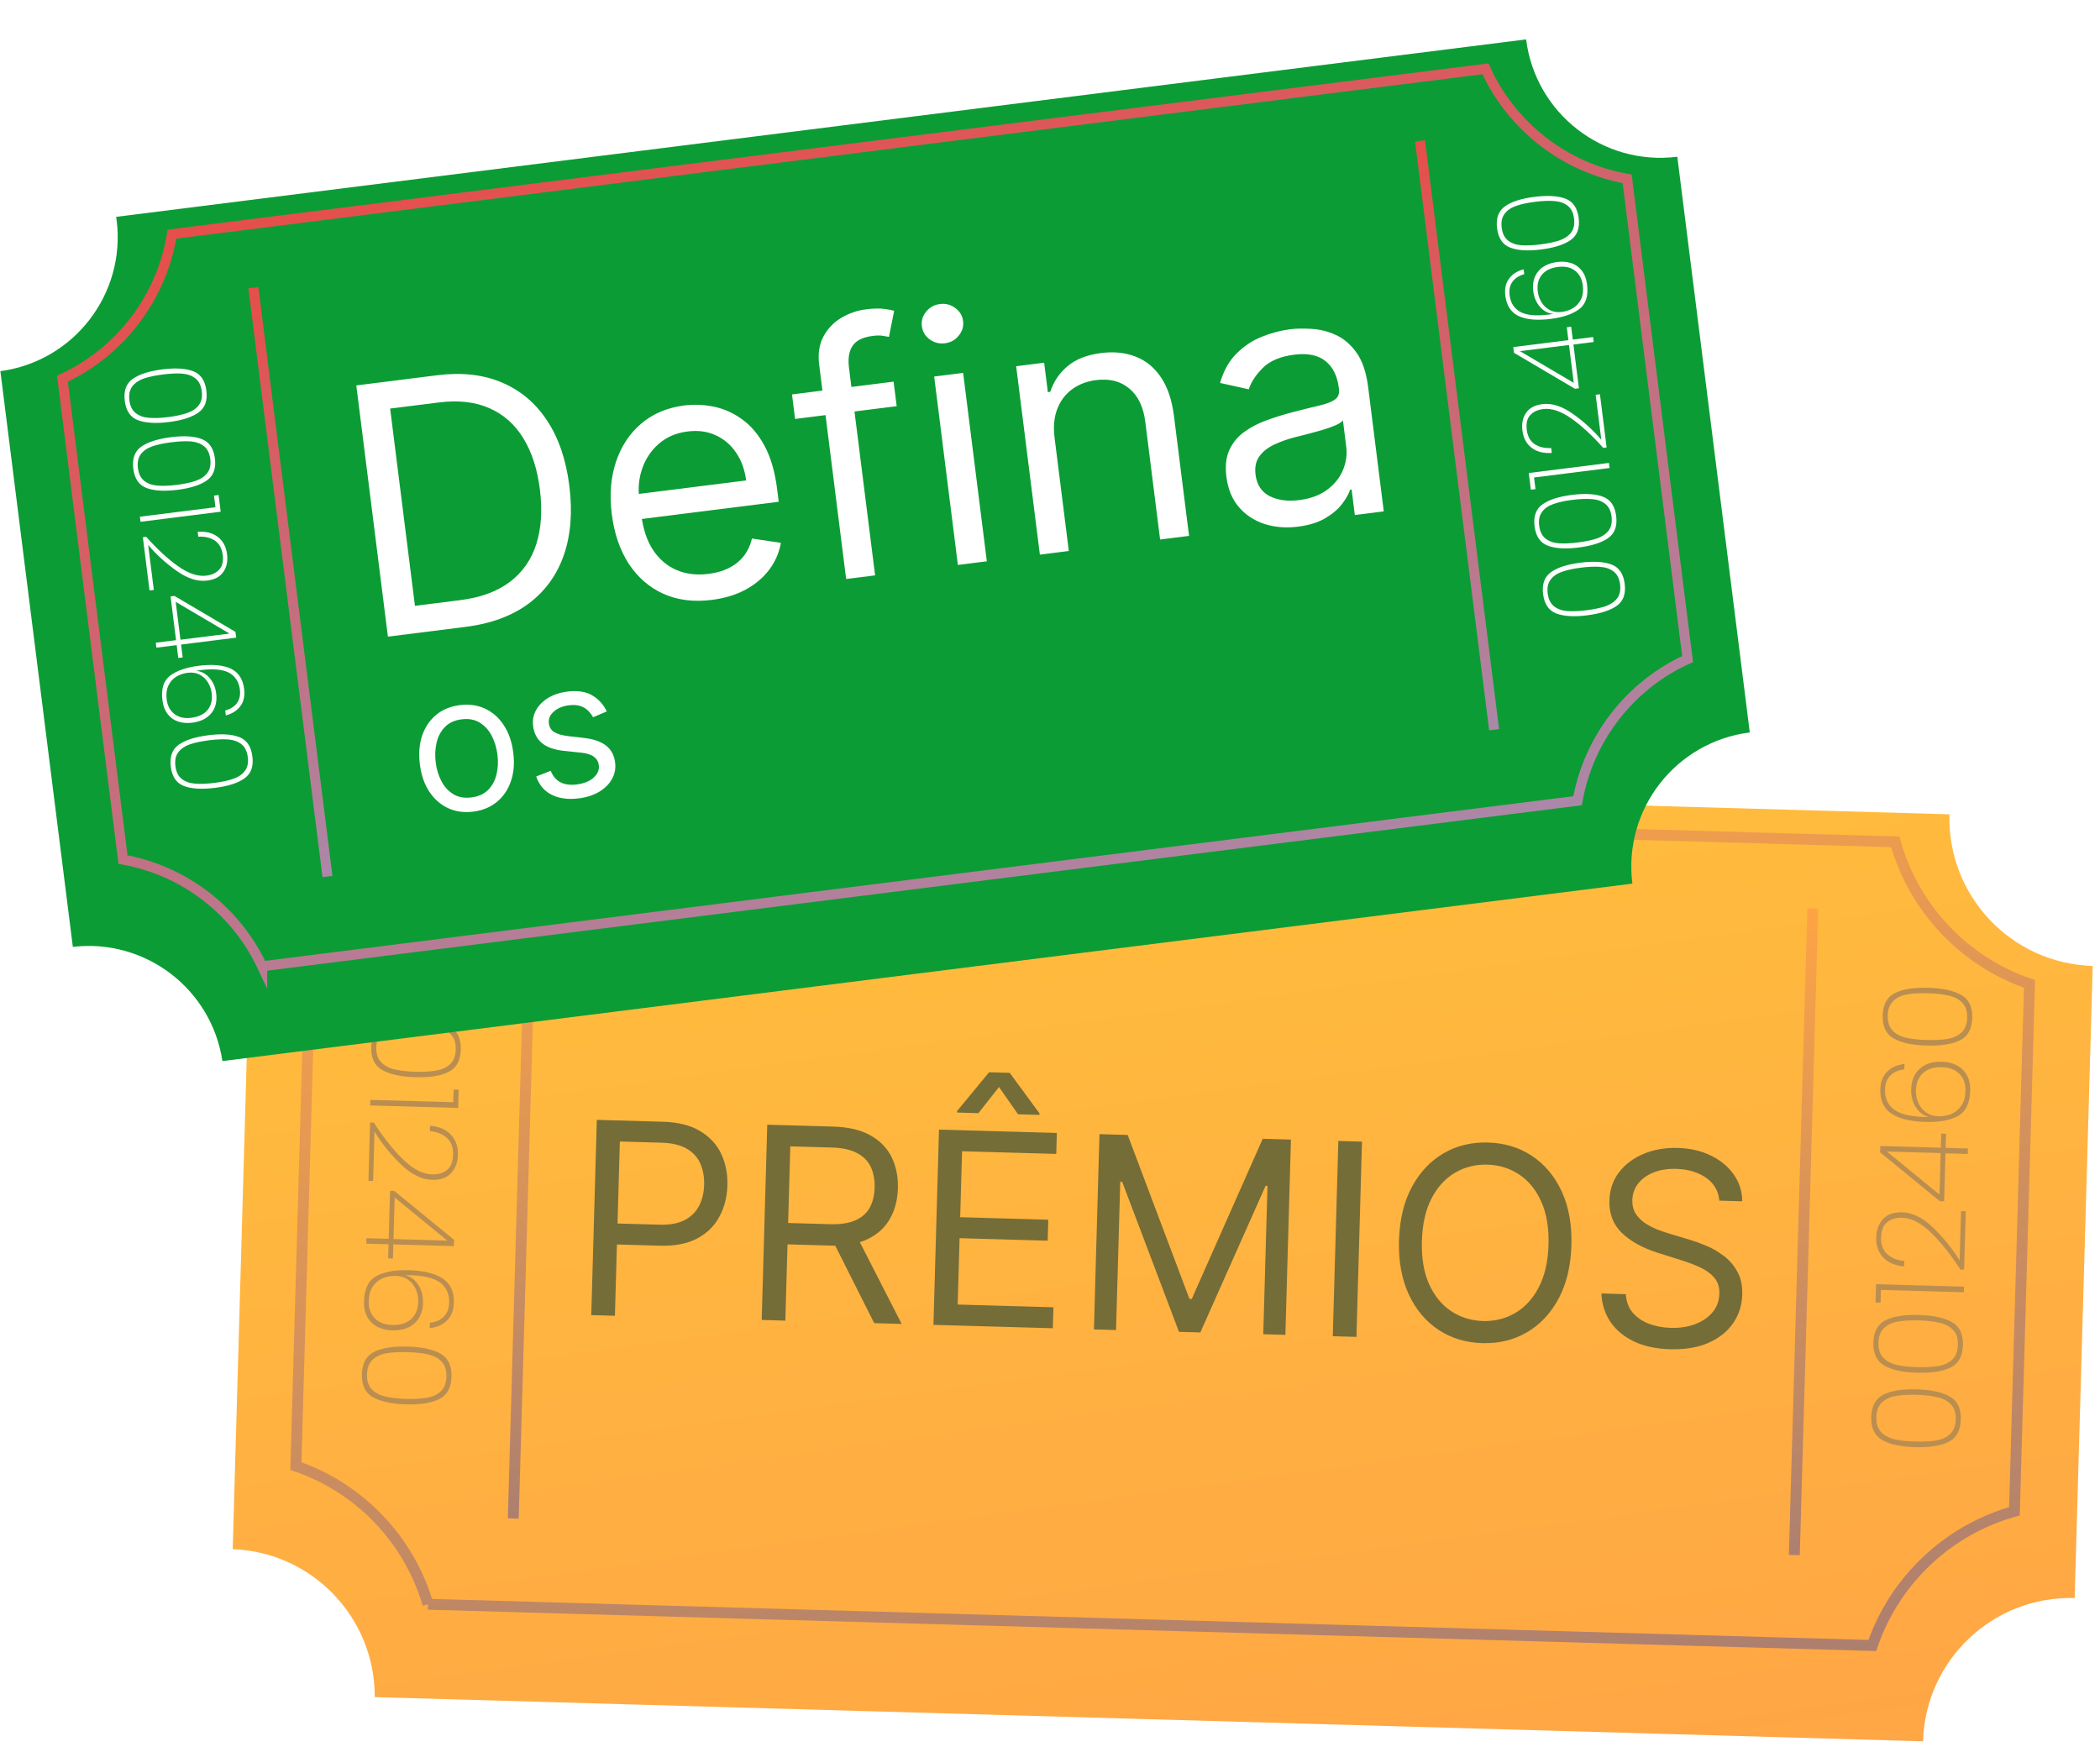 <svg width="175" height="146" viewBox="0 0 175 146" fill="none" xmlns="http://www.w3.org/2000/svg">
<g filter="url(#filter0_d_40_1591)">
<path d="M172.888 130.469L174.393 77.785C167.606 77.59 162.265 71.931 162.455 65.149L33.433 61.467C33.433 61.567 33.433 61.666 33.433 61.771C33.238 68.522 27.639 73.845 20.897 73.709L19.392 126.397C26.029 126.642 31.257 132.11 31.23 138.725L160.252 142.407C160.447 135.619 166.105 130.279 172.888 130.469Z" fill="url(#paint0_linear_40_1591)"/>
</g>
<path style="mix-blend-mode:multiply" opacity="0.9" d="M35.665 133.706C34.082 128.306 29.974 124.013 24.656 122.19L25.912 78.179C31.489 76.583 35.968 72.258 37.746 66.731L157.94 70.163C159.477 75.695 163.689 80.151 169.125 82.006L167.869 125.958C162.338 127.495 157.881 131.707 156.027 137.143L35.66 133.706H35.665Z" stroke="url(#paint1_linear_40_1591)" stroke-width="0.907" stroke-miterlimit="10"/>
<path style="mix-blend-mode:multiply" opacity="0.9" d="M151.065 75.713L149.528 129.603" stroke="url(#paint2_linear_40_1591)" stroke-width="0.907" stroke-miterlimit="10"/>
<path style="mix-blend-mode:multiply" opacity="0.9" d="M44.309 72.661L42.773 126.556" stroke="url(#paint3_linear_40_1591)" stroke-width="0.907" stroke-miterlimit="10"/>
<path d="M159.58 120.611C158.391 120.577 157.482 120.379 156.852 120.017C156.216 119.655 155.911 119.014 155.937 118.093C155.963 117.179 156.304 116.559 156.96 116.233C157.609 115.908 158.528 115.762 159.717 115.796C160.92 115.83 161.843 116.028 162.487 116.391C163.123 116.753 163.428 117.391 163.402 118.305C163.376 119.226 163.035 119.849 162.379 120.175C161.716 120.5 160.783 120.645 159.58 120.611ZM159.704 116.25C159.017 116.23 158.435 116.265 157.958 116.355C157.481 116.437 157.1 116.619 156.817 116.9C156.527 117.174 156.375 117.575 156.36 118.105C156.345 118.634 156.474 119.047 156.748 119.344C157.015 119.633 157.384 119.836 157.855 119.953C158.327 120.063 158.906 120.127 159.594 120.147C160.295 120.167 160.887 120.136 161.371 120.053C161.848 119.964 162.232 119.782 162.522 119.508C162.812 119.227 162.964 118.822 162.979 118.293C162.994 117.764 162.865 117.354 162.591 117.064C162.318 116.768 161.945 116.564 161.473 116.455C160.995 116.338 160.406 116.27 159.704 116.25ZM159.757 114.409C158.568 114.375 157.658 114.177 157.029 113.815C156.393 113.453 156.087 112.811 156.114 111.89C156.14 110.976 156.481 110.356 157.137 110.031C157.786 109.706 158.705 109.56 159.894 109.594C161.097 109.628 162.02 109.826 162.663 110.188C163.299 110.55 163.605 111.189 163.579 112.103C163.552 113.024 163.211 113.647 162.555 113.972C161.893 114.297 160.96 114.443 159.757 114.409ZM159.881 110.047C159.194 110.028 158.611 110.063 158.134 110.152C157.657 110.235 157.277 110.417 156.994 110.698C156.704 110.972 156.551 111.373 156.536 111.902C156.521 112.432 156.651 112.845 156.924 113.141C157.191 113.431 157.56 113.634 158.032 113.751C158.503 113.86 159.083 113.925 159.77 113.945C160.471 113.965 161.064 113.933 161.548 113.851C162.025 113.761 162.408 113.579 162.698 113.306C162.988 113.025 163.141 112.62 163.156 112.091C163.171 111.561 163.041 111.152 162.768 110.862C162.494 110.565 162.121 110.362 161.65 110.252C161.172 110.136 160.582 110.067 159.881 110.047ZM156.714 108.569L156.291 108.557L156.335 107.031L163.665 107.239L163.652 107.703L156.744 107.507L156.714 108.569ZM163.366 105.809C162.509 104.491 161.675 103.449 160.864 102.683C160.054 101.91 159.267 101.513 158.504 101.491C158.003 101.477 157.59 101.599 157.266 101.859C156.942 102.111 156.772 102.536 156.755 103.134C156.738 103.732 156.907 104.194 157.262 104.521C157.618 104.847 158.094 105.04 158.691 105.098L158.678 105.552C157.923 105.482 157.342 105.232 156.935 104.8C156.527 104.369 156.333 103.81 156.353 103.122C156.371 102.497 156.561 101.99 156.922 101.601C157.285 101.206 157.813 101.018 158.507 101.037C159.366 101.062 160.221 101.482 161.071 102.297C161.922 103.105 162.666 104.024 163.304 105.054L163.422 100.94L163.813 100.951L163.675 105.818L163.366 105.809ZM162.01 100.123L161.65 100.112L156.678 96.039L156.693 95.514L161.735 95.657L161.769 94.482L162.171 94.493L162.137 95.668L163.993 95.721L163.98 96.175L162.124 96.122L162.01 100.123ZM157.237 95.973L161.624 99.565L161.722 96.1L157.237 95.973ZM158.691 89.124C158.194 89.185 157.807 89.356 157.531 89.637C157.248 89.918 157.099 90.31 157.085 90.811C157.065 91.519 157.311 92.07 157.822 92.463C158.334 92.849 159.174 93.058 160.343 93.092L160.745 93.093C160.274 92.969 159.907 92.694 159.644 92.267C159.374 91.84 159.247 91.347 159.263 90.791C159.284 90.048 159.524 89.474 159.983 89.067C160.441 88.661 161.059 88.469 161.836 88.491C162.276 88.503 162.675 88.597 163.035 88.772C163.395 88.948 163.679 89.217 163.889 89.581C164.099 89.945 164.196 90.395 164.181 90.931C164.152 91.962 163.809 92.657 163.152 93.017C162.488 93.376 161.586 93.54 160.444 93.507C159.214 93.472 158.275 93.243 157.626 92.818C156.978 92.387 156.667 91.714 156.693 90.8C156.711 90.161 156.904 89.664 157.272 89.31C157.633 88.949 158.111 88.739 158.704 88.68L158.691 89.124ZM159.663 90.874C159.653 91.225 159.716 91.564 159.851 91.891C159.986 92.218 160.198 92.489 160.488 92.704C160.771 92.911 161.122 93.021 161.541 93.033C161.926 93.044 162.289 92.978 162.631 92.837C162.965 92.688 163.24 92.455 163.455 92.138C163.664 91.821 163.775 91.421 163.789 90.94C163.805 90.349 163.64 89.873 163.293 89.512C162.945 89.152 162.459 88.962 161.833 88.945C161.16 88.925 160.636 89.086 160.261 89.426C159.88 89.766 159.681 90.249 159.663 90.874ZM160.533 87.142C159.344 87.108 158.434 86.91 157.805 86.549C157.168 86.186 156.863 85.545 156.89 84.624C156.916 83.71 157.257 83.09 157.912 82.765C158.562 82.439 159.481 82.293 160.67 82.327C161.873 82.361 162.796 82.56 163.439 82.922C164.075 83.284 164.38 83.922 164.354 84.836C164.328 85.757 163.987 86.38 163.331 86.706C162.668 87.031 161.736 87.176 160.533 87.142ZM160.657 82.781C159.969 82.761 159.387 82.796 158.91 82.886C158.433 82.969 158.053 83.15 157.77 83.431C157.48 83.705 157.327 84.107 157.312 84.636C157.297 85.165 157.427 85.578 157.7 85.875C157.967 86.165 158.336 86.368 158.808 86.484C159.279 86.594 159.859 86.659 160.546 86.678C161.247 86.698 161.84 86.667 162.323 86.584C162.801 86.495 163.184 86.313 163.474 86.039C163.764 85.758 163.917 85.353 163.932 84.824C163.947 84.295 163.817 83.885 163.544 83.596C163.27 83.299 162.897 83.096 162.426 82.986C161.948 82.869 161.358 82.801 160.657 82.781Z" fill="#BA8E50"/>
<path d="M34.934 78.761C36.123 78.795 37.033 78.993 37.662 79.354C38.299 79.716 38.604 80.358 38.577 81.279C38.551 82.193 38.211 82.813 37.555 83.138C36.906 83.464 35.986 83.61 34.797 83.576C33.594 83.542 32.671 83.343 32.028 82.981C31.392 82.619 31.087 81.981 31.113 81.067C31.139 80.146 31.48 79.522 32.136 79.197C32.799 78.872 33.731 78.727 34.934 78.761ZM34.81 83.122C35.498 83.142 36.08 83.107 36.557 83.017C37.034 82.934 37.414 82.753 37.697 82.472C37.987 82.198 38.14 81.796 38.155 81.267C38.17 80.738 38.041 80.325 37.767 80.028C37.5 79.739 37.131 79.535 36.66 79.419C36.188 79.309 35.608 79.244 34.921 79.225C34.22 79.205 33.627 79.236 33.144 79.319C32.666 79.408 32.283 79.59 31.993 79.864C31.703 80.144 31.55 80.549 31.535 81.079C31.52 81.608 31.65 82.018 31.924 82.307C32.197 82.604 32.57 82.807 33.041 82.917C33.519 83.034 34.109 83.102 34.81 83.122ZM34.758 84.963C35.947 84.997 36.856 85.195 37.486 85.557C38.122 85.919 38.427 86.561 38.401 87.481C38.375 88.396 38.034 89.016 37.378 89.341C36.729 89.666 35.81 89.812 34.621 89.778C33.418 89.744 32.495 89.546 31.852 89.183C31.215 88.821 30.91 88.183 30.936 87.269C30.962 86.348 31.303 85.725 31.959 85.4C32.622 85.075 33.555 84.929 34.758 84.963ZM34.634 89.325C35.321 89.344 35.903 89.309 36.381 89.219C36.858 89.137 37.238 88.955 37.521 88.674C37.811 88.4 37.963 87.999 37.978 87.469C37.993 86.94 37.864 86.527 37.59 86.231C37.324 85.941 36.954 85.738 36.483 85.621C36.011 85.511 35.432 85.447 34.745 85.427C34.044 85.407 33.451 85.439 32.967 85.521C32.49 85.611 32.106 85.792 31.817 86.066C31.526 86.347 31.374 86.752 31.359 87.281C31.344 87.81 31.473 88.22 31.747 88.51C32.021 88.806 32.393 89.01 32.865 89.12C33.343 89.236 33.933 89.305 34.634 89.325ZM37.801 90.803L38.224 90.815L38.18 92.341L30.849 92.133L30.863 91.669L37.771 91.865L37.801 90.803ZM31.149 93.563C32.006 94.881 32.84 95.922 33.65 96.689C34.461 97.461 35.247 97.859 36.01 97.88C36.512 97.895 36.925 97.772 37.249 97.513C37.572 97.261 37.743 96.836 37.76 96.238C37.777 95.64 37.608 95.178 37.252 94.851C36.897 94.525 36.421 94.332 35.824 94.274L35.837 93.82C36.592 93.89 37.173 94.14 37.58 94.572C37.987 95.003 38.181 95.562 38.162 96.249C38.144 96.875 37.954 97.382 37.592 97.771C37.23 98.166 36.702 98.354 36.008 98.334C35.148 98.31 34.294 97.89 33.443 97.075C32.593 96.266 31.848 95.347 31.21 94.318L31.093 98.432L30.701 98.421L30.84 93.554L31.149 93.563ZM32.504 99.249L32.865 99.26L37.836 103.332L37.821 103.858L32.78 103.715L32.746 104.89L32.344 104.879L32.377 103.703L30.522 103.651L30.535 103.197L32.39 103.25L32.504 99.249ZM37.277 103.399L32.891 99.807L32.792 103.271L37.277 103.399ZM35.824 110.248C36.321 110.187 36.707 110.016 36.983 109.734C37.267 109.454 37.415 109.062 37.43 108.56C37.45 107.853 37.204 107.302 36.692 106.909C36.181 106.523 35.34 106.313 34.172 106.28L33.769 106.279C34.241 106.403 34.608 106.678 34.871 107.105C35.141 107.532 35.268 108.024 35.252 108.581C35.231 109.323 34.991 109.898 34.532 110.304C34.073 110.711 33.456 110.903 32.679 110.881C32.239 110.869 31.839 110.775 31.48 110.599C31.12 110.424 30.835 110.155 30.625 109.791C30.416 109.427 30.318 108.977 30.334 108.441C30.363 107.41 30.706 106.715 31.363 106.355C32.027 105.996 32.929 105.832 34.07 105.865C35.301 105.9 36.24 106.129 36.888 106.554C37.536 106.985 37.847 107.657 37.821 108.572C37.803 109.211 37.61 109.708 37.242 110.062C36.881 110.423 36.404 110.633 35.811 110.692L35.824 110.248ZM34.852 108.497C34.862 108.147 34.799 107.808 34.664 107.481C34.529 107.154 34.316 106.883 34.027 106.668C33.744 106.461 33.392 106.351 32.973 106.339C32.588 106.328 32.225 106.393 31.884 106.535C31.55 106.684 31.275 106.917 31.059 107.234C30.851 107.551 30.74 107.95 30.726 108.432C30.709 109.023 30.875 109.499 31.222 109.859C31.569 110.22 32.056 110.409 32.681 110.427C33.355 110.446 33.879 110.286 34.253 109.946C34.634 109.606 34.834 109.123 34.852 108.497ZM33.982 112.23C35.171 112.264 36.08 112.461 36.71 112.823C37.346 113.185 37.651 113.827 37.625 114.748C37.599 115.662 37.258 116.282 36.602 116.607C35.953 116.933 35.034 117.079 33.845 117.045C32.642 117.011 31.719 116.812 31.076 116.45C30.439 116.088 30.134 115.45 30.16 114.536C30.186 113.615 30.527 112.991 31.183 112.666C31.846 112.341 32.779 112.196 33.982 112.23ZM33.858 116.591C34.545 116.611 35.127 116.576 35.605 116.486C36.082 116.403 36.462 116.221 36.745 115.941C37.035 115.667 37.187 115.265 37.202 114.736C37.217 114.207 37.088 113.794 36.815 113.497C36.548 113.207 36.178 113.004 35.707 112.888C35.236 112.778 34.656 112.713 33.969 112.694C33.268 112.674 32.675 112.705 32.191 112.788C31.714 112.877 31.33 113.059 31.041 113.333C30.751 113.613 30.598 114.018 30.583 114.548C30.568 115.077 30.697 115.486 30.971 115.776C31.245 116.073 31.617 116.276 32.089 116.386C32.567 116.503 33.157 116.571 33.858 116.591Z" fill="#BA8E50"/>
<path d="M49.272 109.607L49.735 93.334L55.233 93.491C56.51 93.527 57.547 93.787 58.344 94.271C59.147 94.75 59.733 95.384 60.103 96.174C60.473 96.964 60.644 97.838 60.617 98.797C60.59 99.756 60.369 100.622 59.955 101.394C59.545 102.167 58.929 102.775 58.105 103.218C57.282 103.656 56.237 103.857 54.971 103.821L51.03 103.709L51.08 101.961L54.957 102.071C55.831 102.096 56.537 101.965 57.076 101.678C57.614 101.391 58.01 100.994 58.263 100.487C58.521 99.975 58.66 99.393 58.678 98.742C58.697 98.09 58.591 97.504 58.362 96.983C58.139 96.463 57.763 96.049 57.237 95.743C56.71 95.431 56.004 95.262 55.12 95.237L51.655 95.138L51.242 109.663L49.272 109.607ZM63.475 110.011L63.938 93.738L69.436 93.895C70.708 93.931 71.745 94.178 72.548 94.635C73.352 95.088 73.939 95.696 74.31 96.459C74.68 97.222 74.852 98.083 74.825 99.042C74.797 100.001 74.577 100.846 74.164 101.576C73.751 102.307 73.133 102.872 72.311 103.273C71.488 103.668 70.447 103.848 69.186 103.812L64.736 103.685L64.787 101.906L69.173 102.03C70.042 102.055 70.745 101.948 71.281 101.709C71.824 101.47 72.221 101.12 72.472 100.661C72.73 100.197 72.867 99.639 72.886 98.987C72.904 98.335 72.799 97.763 72.569 97.268C72.339 96.774 71.96 96.387 71.433 96.107C70.906 95.821 70.202 95.666 69.323 95.641L65.859 95.543L65.445 110.067L63.475 110.011ZM71.343 102.919L75.139 110.343L72.851 110.278L69.118 102.856L71.343 102.919ZM77.787 110.419L78.25 94.146L88.071 94.425L88.022 96.173L80.171 95.95L80.015 101.448L87.356 101.657L87.307 103.405L79.965 103.196L79.807 108.727L87.785 108.954L87.735 110.702L77.787 110.419ZM84.839 92.87L83.25 90.598L81.534 92.776L79.754 92.725L79.757 92.598L82.426 89.366L84.142 89.415L86.623 92.793L86.619 92.921L84.839 92.87ZM91.623 94.526L93.975 94.593L99.121 108.258L99.312 108.264L105.226 94.913L107.578 94.98L107.115 111.253L105.272 111.201L105.624 98.837L105.465 98.833L100.028 111.052L98.248 111.001L93.514 98.493L93.355 98.488L93.003 110.852L91.16 110.799L91.623 94.526ZM113.5 95.149L113.037 111.422L111.066 111.366L111.529 95.093L113.5 95.149ZM130.95 103.788C130.901 105.505 130.549 106.979 129.894 108.212C129.238 109.444 128.361 110.384 127.261 111.031C126.161 111.679 124.917 111.982 123.529 111.943C122.141 111.904 120.916 111.529 119.855 110.821C118.794 110.112 117.971 109.123 117.387 107.856C116.803 106.588 116.535 105.096 116.584 103.38C116.633 101.663 116.985 100.189 117.64 98.956C118.295 97.724 119.173 96.784 120.273 96.137C121.373 95.489 122.617 95.186 124.005 95.225C125.393 95.264 126.617 95.639 127.678 96.347C128.74 97.056 129.563 98.044 130.147 99.312C130.731 100.58 130.999 102.072 130.95 103.788ZM129.043 103.734C129.083 102.325 128.881 101.129 128.437 100.146C127.999 99.164 127.386 98.412 126.601 97.891C125.82 97.371 124.937 97.096 123.952 97.068C122.967 97.04 122.067 97.264 121.253 97.739C120.444 98.214 119.791 98.93 119.292 99.886C118.798 100.842 118.531 102.025 118.491 103.434C118.451 104.843 118.65 106.039 119.088 107.021C119.532 108.004 120.144 108.756 120.925 109.276C121.711 109.797 122.596 110.072 123.581 110.1C124.567 110.128 125.464 109.904 126.272 109.429C127.086 108.953 127.74 108.238 128.234 107.282C128.733 106.326 129.003 105.143 129.043 103.734ZM143.278 100.068C143.206 99.26 142.837 98.624 142.172 98.159C141.506 97.695 140.681 97.449 139.696 97.421C138.975 97.4 138.341 97.499 137.795 97.717C137.253 97.935 136.825 98.243 136.512 98.642C136.203 99.042 136.042 99.501 136.027 100.02C136.015 100.455 136.108 100.831 136.305 101.15C136.508 101.463 136.771 101.727 137.094 101.943C137.416 102.154 137.756 102.331 138.112 102.473C138.469 102.611 138.797 102.723 139.097 102.811L140.737 103.303C141.158 103.427 141.625 103.594 142.138 103.805C142.657 104.016 143.15 104.297 143.617 104.65C144.09 104.997 144.475 105.438 144.772 105.971C145.07 106.504 145.208 107.152 145.186 107.915C145.161 108.795 144.908 109.583 144.427 110.279C143.951 110.976 143.268 111.521 142.377 111.915C141.491 112.308 140.423 112.487 139.172 112.452C138.007 112.419 137.003 112.202 136.161 111.801C135.324 111.401 134.672 110.858 134.204 110.171C133.741 109.485 133.49 108.696 133.452 107.804L135.486 107.862C135.521 108.478 135.714 108.992 136.062 109.405C136.417 109.813 136.869 110.122 137.42 110.334C137.976 110.541 138.577 110.654 139.223 110.672C139.975 110.693 140.654 110.591 141.26 110.364C141.865 110.132 142.349 109.801 142.711 109.372C143.074 108.937 143.263 108.422 143.28 107.829C143.295 107.289 143.157 106.845 142.865 106.497C142.572 106.15 142.183 105.863 141.696 105.637C141.21 105.411 140.683 105.21 140.115 105.035L138.129 104.406C136.868 104.005 135.876 103.454 135.154 102.755C134.432 102.056 134.086 101.158 134.117 100.061C134.143 99.15 134.412 98.363 134.924 97.699C135.442 97.03 136.124 96.519 136.972 96.166C137.825 95.809 138.771 95.645 139.809 95.675C140.858 95.705 141.785 95.919 142.59 96.319C143.395 96.713 144.027 97.239 144.485 97.899C144.949 98.559 145.182 99.3 145.185 100.122L143.278 100.068Z" fill="#746D38"/>
<g filter="url(#filter1_d_40_1591)">
<path d="M145.815 58.321L139.776 10.343C133.596 11.123 127.956 6.743 127.176 0.563L9.679 15.353C9.693 15.443 9.711 15.534 9.72 15.629C10.496 21.777 6.161 27.39 0.031 28.215L6.07 76.198C12.123 75.486 17.632 79.712 18.534 85.715L136.031 70.925C135.251 64.745 139.631 59.105 145.811 58.325L145.815 58.321Z" fill="#0C9C35"/>
</g>
<path style="mix-blend-mode:multiply" opacity="0.9" d="M21.848 80.537C19.654 75.867 15.328 72.548 10.25 71.641L5.204 31.562C10.037 29.331 13.488 24.783 14.326 19.515L123.789 5.736C125.961 10.533 130.409 13.988 135.595 14.904L140.633 54.929C135.836 57.101 132.381 61.549 131.465 66.736L21.848 80.533V80.537Z" stroke="url(#paint4_linear_40_1591)" stroke-width="0.834" stroke-miterlimit="10"/>
<path style="mix-blend-mode:multiply" opacity="0.9" d="M118.335 11.739L124.51 60.819" stroke="url(#paint5_linear_40_1591)" stroke-width="0.834" stroke-miterlimit="10"/>
<path style="mix-blend-mode:multiply" opacity="0.9" d="M21.114 23.976L27.29 73.051" stroke="url(#paint6_linear_40_1591)" stroke-width="0.834" stroke-miterlimit="10"/>
<path d="M132.249 51.285C131.166 51.421 130.313 51.369 129.691 51.129C129.063 50.89 128.697 50.351 128.591 49.512C128.486 48.679 128.708 48.069 129.258 47.682C129.801 47.296 130.614 47.034 131.697 46.898C132.793 46.76 133.658 46.81 134.292 47.049C134.92 47.288 135.287 47.824 135.391 48.657C135.497 49.496 135.275 50.109 134.726 50.496C134.17 50.884 133.345 51.147 132.249 51.285ZM131.749 47.311C131.123 47.39 130.6 47.504 130.179 47.652C129.758 47.794 129.439 48.012 129.222 48.307C128.997 48.596 128.915 48.981 128.976 49.464C129.037 49.946 129.212 50.302 129.502 50.533C129.785 50.758 130.148 50.891 130.592 50.93C131.035 50.963 131.57 50.941 132.196 50.862C132.834 50.782 133.367 50.67 133.795 50.527C134.215 50.379 134.537 50.16 134.762 49.871C134.985 49.576 135.067 49.187 135.006 48.705C134.946 48.223 134.771 47.87 134.482 47.645C134.192 47.414 133.826 47.282 133.382 47.249C132.932 47.21 132.388 47.231 131.749 47.311ZM131.538 45.634C130.455 45.77 129.602 45.719 128.981 45.479C128.353 45.24 127.986 44.701 127.88 43.862C127.775 43.029 127.998 42.419 128.547 42.032C129.09 41.645 129.903 41.384 130.986 41.248C132.082 41.11 132.947 41.16 133.581 41.398C134.209 41.637 134.576 42.173 134.681 43.006C134.786 43.845 134.564 44.458 134.015 44.846C133.46 45.233 132.634 45.496 131.538 45.634ZM131.038 41.661C130.412 41.74 129.889 41.853 129.469 42.002C129.048 42.144 128.728 42.362 128.511 42.656C128.287 42.945 128.205 43.331 128.265 43.813C128.326 44.295 128.501 44.652 128.791 44.883C129.074 45.108 129.437 45.24 129.881 45.28C130.324 45.313 130.859 45.29 131.485 45.212C132.124 45.131 132.657 45.02 133.084 44.877C133.504 44.728 133.827 44.51 134.051 44.221C134.275 43.925 134.356 43.537 134.296 43.055C134.235 42.572 134.06 42.219 133.771 41.995C133.481 41.764 133.115 41.632 132.672 41.599C132.221 41.56 131.677 41.581 131.038 41.661ZM127.958 40.765L127.573 40.813L127.398 39.423L134.076 38.583L134.13 39.005L127.836 39.797L127.958 40.765ZM133.604 37.328C132.642 36.253 131.739 35.425 130.896 34.844C130.053 34.257 129.283 34.007 128.588 34.094C128.131 34.152 127.774 34.321 127.517 34.601C127.259 34.875 127.164 35.285 127.232 35.83C127.301 36.374 127.519 36.77 127.887 37.016C128.255 37.262 128.714 37.37 129.264 37.339L129.316 37.752C128.621 37.795 128.059 37.65 127.629 37.316C127.199 36.982 126.945 36.502 126.866 35.876C126.794 35.306 126.895 34.819 127.169 34.416C127.442 34.006 127.895 33.762 128.527 33.682C129.31 33.584 130.144 33.844 131.03 34.464C131.915 35.078 132.719 35.807 133.442 36.651L132.971 32.904L133.328 32.859L133.885 37.292L133.604 37.328ZM131.576 32.36L131.247 32.402L126.167 29.406L126.106 28.927L130.699 28.349L130.565 27.278L130.931 27.232L131.066 28.303L132.757 28.09L132.808 28.503L131.118 28.716L131.576 32.36ZM126.664 29.267L131.147 31.909L130.75 28.753L126.664 29.267ZM127.021 22.85C126.579 22.976 126.252 23.186 126.041 23.479C125.824 23.774 125.744 24.149 125.801 24.607C125.883 25.252 126.183 25.716 126.702 26.001C127.22 26.279 128.012 26.351 129.076 26.218L129.442 26.162C128.997 26.116 128.625 25.918 128.327 25.567C128.022 25.218 127.838 24.789 127.774 24.282C127.689 23.606 127.826 23.051 128.185 22.618C128.544 22.185 129.077 21.924 129.785 21.835C130.185 21.784 130.561 21.813 130.912 21.922C131.263 22.03 131.559 22.235 131.8 22.535C132.041 22.836 132.193 23.23 132.254 23.719C132.372 24.658 132.159 25.337 131.614 25.755C131.062 26.174 130.267 26.449 129.227 26.58C128.106 26.721 127.222 26.645 126.574 26.351C125.926 26.051 125.549 25.484 125.445 24.652C125.371 24.069 125.477 23.592 125.76 23.219C126.037 22.84 126.441 22.583 126.97 22.446L127.021 22.85ZM128.149 24.302C128.189 24.621 128.293 24.92 128.462 25.198C128.63 25.475 128.861 25.691 129.154 25.845C129.44 25.994 129.773 26.044 130.155 25.996C130.506 25.952 130.826 25.841 131.116 25.665C131.398 25.483 131.615 25.233 131.766 24.916C131.91 24.598 131.955 24.221 131.9 23.782C131.832 23.244 131.615 22.835 131.249 22.557C130.884 22.279 130.416 22.175 129.846 22.247C129.232 22.324 128.78 22.543 128.488 22.904C128.19 23.266 128.077 23.732 128.149 24.302ZM128.413 20.795C127.33 20.931 126.478 20.879 125.856 20.639C125.228 20.4 124.861 19.861 124.755 19.022C124.651 18.189 124.873 17.579 125.422 17.192C125.965 16.806 126.778 16.544 127.862 16.408C128.957 16.27 129.822 16.32 130.457 16.559C131.085 16.798 131.451 17.334 131.556 18.166C131.661 19.006 131.44 19.619 130.89 20.006C130.335 20.394 129.509 20.657 128.413 20.795ZM127.914 16.821C127.287 16.9 126.764 17.014 126.344 17.162C125.923 17.304 125.604 17.522 125.386 17.817C125.162 18.106 125.08 18.491 125.141 18.974C125.201 19.456 125.376 19.812 125.666 20.043C125.949 20.268 126.312 20.401 126.756 20.44C127.199 20.473 127.734 20.451 128.36 20.372C128.999 20.291 129.532 20.18 129.959 20.037C130.379 19.889 130.702 19.67 130.926 19.381C131.15 19.086 131.231 18.697 131.171 18.215C131.11 17.733 130.935 17.38 130.646 17.155C130.356 16.924 129.99 16.792 129.547 16.759C129.097 16.72 128.552 16.741 127.914 16.821Z" fill="white"/>
<path d="M13.54 30.786C14.623 30.649 15.476 30.701 16.098 30.941C16.726 31.18 17.093 31.719 17.198 32.558C17.303 33.391 17.081 34.001 16.531 34.388C15.988 34.775 15.175 35.036 14.092 35.172C12.996 35.31 12.131 35.26 11.497 35.022C10.869 34.783 10.502 34.247 10.398 33.414C10.292 32.575 10.514 31.962 11.063 31.575C11.619 31.186 12.444 30.924 13.54 30.786ZM14.04 34.759C14.666 34.68 15.189 34.567 15.61 34.418C16.031 34.276 16.35 34.058 16.567 33.764C16.792 33.474 16.874 33.089 16.813 32.607C16.752 32.125 16.577 31.768 16.287 31.538C16.004 31.312 15.641 31.18 15.197 31.14C14.754 31.107 14.22 31.13 13.593 31.209C12.955 31.289 12.422 31.4 11.994 31.543C11.574 31.692 11.252 31.91 11.027 32.199C10.804 32.495 10.722 32.883 10.783 33.365C10.843 33.847 11.018 34.201 11.307 34.425C11.597 34.656 11.964 34.788 12.407 34.821C12.857 34.86 13.401 34.839 14.04 34.759ZM14.251 36.436C15.334 36.3 16.187 36.352 16.808 36.592C17.436 36.831 17.803 37.37 17.909 38.209C18.014 39.041 17.791 39.651 17.242 40.039C16.699 40.425 15.886 40.686 14.803 40.823C13.707 40.96 12.842 40.91 12.208 40.672C11.58 40.433 11.213 39.897 11.108 39.064C11.003 38.225 11.225 37.612 11.774 37.225C12.329 36.837 13.155 36.574 14.251 36.436ZM14.751 40.409C15.377 40.331 15.9 40.217 16.32 40.069C16.741 39.927 17.061 39.708 17.278 39.414C17.503 39.125 17.584 38.739 17.524 38.257C17.463 37.775 17.288 37.419 16.998 37.188C16.715 36.963 16.352 36.83 15.908 36.791C15.465 36.757 14.93 36.78 14.304 36.859C13.665 36.939 13.132 37.051 12.705 37.194C12.285 37.342 11.963 37.56 11.738 37.849C11.514 38.145 11.433 38.534 11.493 39.016C11.554 39.498 11.729 39.851 12.018 40.076C12.308 40.306 12.674 40.438 13.117 40.472C13.568 40.51 14.112 40.49 14.751 40.409ZM17.831 41.306L18.216 41.257L18.391 42.647L11.713 43.488L11.659 43.065L17.953 42.273L17.831 41.306ZM12.185 44.743C13.148 45.818 14.05 46.645 14.893 47.227C15.736 47.814 16.506 48.064 17.201 47.976C17.658 47.919 18.015 47.75 18.272 47.469C18.53 47.195 18.625 46.786 18.557 46.241C18.488 45.696 18.27 45.3 17.902 45.054C17.534 44.808 17.075 44.7 16.525 44.731L16.473 44.318C17.168 44.275 17.73 44.421 18.16 44.755C18.59 45.089 18.844 45.569 18.923 46.195C18.995 46.764 18.894 47.251 18.62 47.654C18.347 48.064 17.895 48.309 17.262 48.388C16.479 48.487 15.645 48.226 14.759 47.606C13.874 46.992 13.07 46.263 12.347 45.419L12.818 49.167L12.461 49.212L11.904 44.778L12.185 44.743ZM14.213 49.71L14.542 49.669L19.622 52.665L19.683 53.144L15.09 53.721L15.224 54.792L14.858 54.838L14.723 53.768L13.033 53.98L12.981 53.567L14.671 53.354L14.213 49.71ZM19.125 52.804L14.642 50.162L15.039 53.318L19.125 52.804ZM18.768 59.22C19.21 59.094 19.537 58.885 19.748 58.591C19.965 58.297 20.045 57.921 19.988 57.464C19.906 56.819 19.606 56.354 19.087 56.069C18.569 55.791 17.777 55.719 16.713 55.853L16.347 55.908C16.792 55.954 17.164 56.152 17.462 56.503C17.767 56.852 17.951 57.281 18.015 57.788C18.1 58.464 17.963 59.019 17.604 59.452C17.245 59.886 16.712 60.147 16.004 60.236C15.604 60.286 15.228 60.257 14.877 60.148C14.526 60.04 14.23 59.835 13.989 59.535C13.748 59.235 13.596 58.84 13.535 58.352C13.417 57.412 13.63 56.734 14.175 56.315C14.727 55.896 15.523 55.621 16.562 55.49C17.683 55.349 18.567 55.425 19.215 55.719C19.863 56.02 20.24 56.586 20.345 57.419C20.418 58.001 20.312 58.479 20.029 58.852C19.752 59.23 19.348 59.487 18.819 59.624L18.768 59.22ZM17.64 57.768C17.6 57.449 17.496 57.151 17.328 56.873C17.159 56.595 16.928 56.379 16.635 56.225C16.349 56.077 16.016 56.026 15.634 56.074C15.283 56.119 14.963 56.229 14.673 56.405C14.391 56.587 14.174 56.837 14.024 57.155C13.879 57.472 13.834 57.85 13.889 58.288C13.957 58.827 14.174 59.235 14.54 59.513C14.905 59.792 15.373 59.895 15.943 59.824C16.557 59.746 17.009 59.527 17.301 59.166C17.599 58.804 17.712 58.338 17.64 57.768ZM17.376 61.276C18.459 61.139 19.311 61.191 19.933 61.431C20.561 61.67 20.928 62.209 21.034 63.048C21.138 63.881 20.916 64.491 20.367 64.878C19.824 65.265 19.011 65.526 17.927 65.662C16.832 65.8 15.967 65.75 15.332 65.512C14.704 65.272 14.338 64.737 14.233 63.904C14.128 63.065 14.35 62.452 14.899 62.064C15.454 61.676 16.28 61.414 17.376 61.276ZM17.875 65.249C18.502 65.17 19.025 65.057 19.445 64.908C19.866 64.766 20.185 64.548 20.403 64.254C20.627 63.965 20.709 63.579 20.648 63.097C20.588 62.615 20.413 62.258 20.123 62.027C19.84 61.802 19.477 61.67 19.033 61.63C18.59 61.597 18.055 61.62 17.429 61.698C16.79 61.779 16.257 61.89 15.83 62.033C15.41 62.181 15.087 62.4 14.863 62.689C14.639 62.984 14.558 63.373 14.618 63.855C14.679 64.338 14.854 64.691 15.143 64.915C15.433 65.146 15.799 65.278 16.242 65.311C16.692 65.35 17.237 65.329 17.875 65.249Z" fill="white"/>
<path d="M38.788 52.248L32.326 53.061L29.692 32.123L36.44 31.274C38.471 31.018 40.262 31.219 41.812 31.875C43.362 32.525 44.62 33.582 45.586 35.046C46.552 36.503 47.171 38.315 47.444 40.483C47.718 42.664 47.566 44.59 46.987 46.263C46.407 47.928 45.428 49.277 44.048 50.309C42.668 51.334 40.914 51.981 38.788 52.248ZM34.579 50.493L38.341 50.02C40.072 49.802 41.465 49.287 42.519 48.476C43.574 47.665 44.303 46.607 44.706 45.303C45.11 43.999 45.205 42.495 44.99 40.791C44.778 39.101 44.319 37.681 43.613 36.53C42.907 35.373 41.963 34.536 40.784 34.02C39.603 33.496 38.195 33.338 36.559 33.544L32.511 34.053L34.579 50.493ZM59.317 49.998C57.804 50.188 56.457 50.019 55.276 49.489C54.1 48.951 53.14 48.116 52.395 46.984C51.657 45.845 51.186 44.471 50.984 42.862C50.781 41.254 50.896 39.799 51.328 38.499C51.766 37.19 52.469 36.126 53.439 35.304C54.415 34.475 55.612 33.972 57.03 33.793C57.847 33.691 58.672 33.725 59.504 33.898C60.336 34.07 61.117 34.422 61.849 34.953C62.58 35.477 63.202 36.216 63.717 37.169C64.231 38.122 64.581 39.331 64.765 40.796L64.894 41.819L52.789 43.342L52.526 41.256L62.178 40.042C62.066 39.156 61.789 38.387 61.347 37.737C60.913 37.085 60.346 36.599 59.648 36.279C58.956 35.957 58.175 35.851 57.302 35.961C56.341 36.082 55.54 36.425 54.898 36.99C54.262 37.548 53.804 38.229 53.524 39.032C53.244 39.836 53.159 40.671 53.268 41.536L53.443 42.927C53.592 44.113 53.923 45.093 54.435 45.866C54.954 46.631 55.609 47.183 56.399 47.519C57.188 47.849 58.07 47.953 59.045 47.83C59.678 47.751 60.24 47.59 60.729 47.349C61.224 47.099 61.636 46.771 61.965 46.362C62.294 45.947 62.526 45.454 62.662 44.883L65.075 45.244C64.929 46.065 64.604 46.812 64.1 47.485C63.596 48.151 62.938 48.705 62.129 49.146C61.318 49.58 60.381 49.864 59.317 49.998ZM74.466 31.808L74.724 33.852L66.258 34.917L66.001 32.873L74.466 31.808ZM70.512 48.257L68.264 30.386C68.151 29.486 68.268 28.71 68.615 28.057C68.962 27.404 69.454 26.885 70.091 26.5C70.728 26.116 71.422 25.876 72.171 25.782C72.764 25.707 73.254 25.694 73.641 25.742C74.028 25.791 74.319 25.844 74.513 25.903L74.08 28.076C73.952 28.05 73.775 28.021 73.55 27.987C73.331 27.952 73.047 27.956 72.7 28C71.902 28.101 71.352 28.374 71.048 28.821C70.751 29.267 70.651 29.878 70.749 30.655L72.925 47.954L70.512 48.257ZM79.823 47.086L77.848 31.382L80.261 31.079L82.236 46.782L79.823 47.086ZM78.746 28.61C78.275 28.67 77.85 28.561 77.469 28.283C77.094 28.005 76.879 27.641 76.822 27.191C76.766 26.741 76.884 26.335 77.178 25.973C77.478 25.609 77.864 25.398 78.334 25.339C78.804 25.28 79.227 25.389 79.601 25.668C79.982 25.945 80.201 26.309 80.257 26.759C80.314 27.209 80.192 27.615 79.891 27.978C79.598 28.341 79.216 28.551 78.746 28.61ZM87.88 36.476L89.068 45.923L86.656 46.227L84.68 30.523L87.011 30.23L87.32 32.683L87.524 32.657C87.792 31.814 88.27 31.103 88.959 30.524C89.647 29.939 90.584 29.572 91.77 29.423C92.833 29.289 93.791 29.39 94.644 29.726C95.495 30.055 96.198 30.632 96.751 31.455C97.304 32.272 97.664 33.348 97.832 34.684L99.088 44.663L96.675 44.966L95.44 35.151C95.285 33.917 94.844 32.997 94.116 32.389C93.388 31.774 92.465 31.537 91.347 31.678C90.577 31.775 89.91 32.029 89.345 32.439C88.787 32.848 88.375 33.395 88.108 34.08C87.841 34.764 87.765 35.563 87.88 36.476ZM108.164 43.895C107.169 44.02 106.242 43.946 105.384 43.673C104.525 43.394 103.812 42.926 103.245 42.27C102.677 41.608 102.328 40.765 102.2 39.743C102.087 38.843 102.172 38.092 102.456 37.488C102.739 36.878 103.157 36.375 103.71 35.98C104.263 35.585 104.887 35.264 105.583 35.018C106.285 34.763 106.995 34.542 107.712 34.355C108.651 34.112 109.413 33.923 109.998 33.787C110.589 33.644 111.011 33.476 111.264 33.285C111.524 33.093 111.629 32.803 111.58 32.415L111.57 32.333C111.443 31.324 111.069 30.575 110.446 30.085C109.831 29.595 108.967 29.42 107.856 29.56C106.704 29.705 105.833 30.07 105.242 30.657C104.651 31.244 104.259 31.84 104.065 32.446L101.672 31.916C101.961 30.911 102.413 30.099 103.028 29.482C103.648 28.857 104.351 28.387 105.135 28.074C105.926 27.753 106.716 27.543 107.507 27.443C108.011 27.38 108.598 27.368 109.268 27.409C109.944 27.442 110.612 27.603 111.271 27.894C111.938 28.184 112.522 28.675 113.025 29.366C113.527 30.058 113.857 31.027 114.014 32.275L115.315 42.621L112.903 42.925L112.635 40.798L112.512 40.813C112.392 41.175 112.165 41.574 111.832 42.01C111.499 42.447 111.033 42.841 110.433 43.194C109.834 43.546 109.077 43.78 108.164 43.895ZM108.26 41.681C109.214 41.561 109.994 41.272 110.602 40.815C111.216 40.357 111.652 39.81 111.912 39.175C112.178 38.54 112.27 37.895 112.187 37.24L111.91 35.032C111.823 35.167 111.612 35.308 111.277 35.454C110.949 35.592 110.564 35.727 110.124 35.859C109.689 35.983 109.264 36.099 108.848 36.206C108.439 36.306 108.106 36.39 107.852 36.456C107.235 36.617 106.665 36.824 106.143 37.076C105.627 37.321 105.225 37.645 104.936 38.049C104.654 38.444 104.551 38.949 104.628 39.562C104.734 40.4 105.123 40.995 105.798 41.347C106.478 41.69 107.298 41.802 108.26 41.681Z" fill="white"/>
<path d="M39.438 67.646C38.663 67.743 37.959 67.644 37.328 67.349C36.7 67.053 36.18 66.594 35.769 65.972C35.361 65.349 35.101 64.594 34.989 63.707C34.877 62.813 34.941 62.011 35.181 61.303C35.425 60.595 35.815 60.02 36.35 59.577C36.889 59.135 37.546 58.865 38.321 58.767C39.096 58.67 39.798 58.769 40.426 59.065C41.057 59.36 41.577 59.821 41.986 60.447C42.398 61.073 42.66 61.834 42.772 62.728C42.884 63.615 42.818 64.411 42.573 65.116C42.332 65.82 41.942 66.394 41.404 66.836C40.868 67.278 40.213 67.548 39.438 67.646ZM39.289 66.46C39.878 66.386 40.343 66.174 40.686 65.825C41.028 65.475 41.259 65.043 41.38 64.528C41.501 64.013 41.525 63.468 41.453 62.894C41.381 62.32 41.222 61.797 40.977 61.324C40.732 60.851 40.4 60.486 39.981 60.228C39.563 59.97 39.059 59.878 38.47 59.952C37.881 60.026 37.416 60.24 37.074 60.594C36.732 60.947 36.501 61.383 36.381 61.902C36.261 62.421 36.237 62.967 36.309 63.541C36.381 64.115 36.54 64.637 36.784 65.106C37.029 65.575 37.36 65.936 37.778 66.191C38.196 66.445 38.7 66.535 39.289 66.46ZM50.566 59.294L49.423 59.779C49.323 59.59 49.189 59.412 49.02 59.244C48.855 59.072 48.641 58.94 48.38 58.848C48.118 58.756 47.796 58.734 47.412 58.782C46.886 58.848 46.463 59.025 46.144 59.311C45.827 59.593 45.692 59.919 45.738 60.288C45.779 60.616 45.931 60.86 46.194 61.02C46.456 61.18 46.849 61.291 47.372 61.354L48.686 61.507C49.477 61.597 50.085 61.81 50.51 62.147C50.934 62.48 51.184 62.946 51.26 63.546C51.322 64.038 51.235 64.496 51.001 64.919C50.77 65.342 50.417 65.697 49.942 65.984C49.467 66.271 48.896 66.456 48.229 66.54C47.353 66.65 46.604 66.551 45.982 66.243C45.36 65.935 44.927 65.426 44.682 64.714L45.895 64.244C46.072 64.691 46.342 65.009 46.702 65.198C47.067 65.387 47.52 65.448 48.06 65.38C48.675 65.302 49.147 65.111 49.476 64.804C49.808 64.494 49.95 64.154 49.904 63.785C49.867 63.487 49.731 63.25 49.497 63.075C49.262 62.896 48.922 62.784 48.477 62.737L47.004 62.582C46.194 62.495 45.58 62.278 45.161 61.934C44.746 61.584 44.502 61.113 44.427 60.521C44.366 60.036 44.448 59.59 44.673 59.183C44.903 58.776 45.24 58.436 45.687 58.164C46.137 57.892 46.664 57.718 47.268 57.642C48.118 57.535 48.809 57.637 49.34 57.949C49.875 58.26 50.284 58.709 50.566 59.294Z" fill="white"/>
<defs>
<filter id="filter0_d_40_1591" x="19.392" y="61.467" width="155.001" height="83.66" filterUnits="userSpaceOnUse" color-interpolation-filters="sRGB">
<feFlood flood-opacity="0" result="BackgroundImageFix"/>
<feColorMatrix in="SourceAlpha" type="matrix" values="0 0 0 0 0 0 0 0 0 0 0 0 0 0 0 0 0 0 127 0" result="hardAlpha"/>
<feOffset dy="2.72"/>
<feColorMatrix type="matrix" values="0 0 0 0 0.518 0 0 0 0 0.596 0 0 0 0 0.686 0 0 0 0.3 0"/>
<feBlend mode="normal" in2="BackgroundImageFix" result="effect1_dropShadow_40_1591"/>
<feBlend mode="normal" in="SourceGraphic" in2="effect1_dropShadow_40_1591" result="shape"/>
</filter>
<filter id="filter1_d_40_1591" x="0.031" y="0.563" width="145.784" height="87.872" filterUnits="userSpaceOnUse" color-interpolation-filters="sRGB">
<feFlood flood-opacity="0" result="BackgroundImageFix"/>
<feColorMatrix in="SourceAlpha" type="matrix" values="0 0 0 0 0 0 0 0 0 0 0 0 0 0 0 0 0 0 127 0" result="hardAlpha"/>
<feOffset dy="2.72"/>
<feColorMatrix type="matrix" values="0 0 0 0 0.518 0 0 0 0 0.596 0 0 0 0 0.686 0 0 0 0.3 0"/>
<feBlend mode="normal" in2="BackgroundImageFix" result="effect1_dropShadow_40_1591"/>
<feBlend mode="normal" in="SourceGraphic" in2="effect1_dropShadow_40_1591" result="shape"/>
</filter>
<linearGradient id="paint0_linear_40_1591" x1="89.976" y1="51.56" x2="105.141" y2="162.251" gradientUnits="userSpaceOnUse">
<stop stop-color="#FFC13B"/>
<stop offset="1" stop-color="#FFA246"/>
</linearGradient>
<linearGradient id="paint1_linear_40_1591" x1="90.987" y1="58.928" x2="102.768" y2="144.934" gradientUnits="userSpaceOnUse">
<stop stop-color="#FFA246"/>
<stop offset="1" stop-color="#A47B74"/>
</linearGradient>
<linearGradient id="paint2_linear_40_1591" x1="146.682" y1="76.224" x2="153.919" y2="129.063" gradientUnits="userSpaceOnUse">
<stop stop-color="#FFA246"/>
<stop offset="1" stop-color="#A47B74"/>
</linearGradient>
<linearGradient id="paint3_linear_40_1591" x1="39.929" y1="73.182" x2="47.166" y2="126.021" gradientUnits="userSpaceOnUse">
<stop stop-color="#FFA246"/>
<stop offset="1" stop-color="#A47B74"/>
</linearGradient>
<linearGradient id="paint4_linear_40_1591" x1="61.489" y1="4.979" x2="84.247" y2="81.304" gradientUnits="userSpaceOnUse">
<stop stop-color="#FF464C"/>
<stop offset="1" stop-color="#BD86B5"/>
</linearGradient>
<linearGradient id="paint5_linear_40_1591" x1="114.422" y1="12.842" x2="128.4" y2="59.733" gradientUnits="userSpaceOnUse">
<stop stop-color="#FF464C"/>
<stop offset="1" stop-color="#BD86B5"/>
</linearGradient>
<linearGradient id="paint6_linear_40_1591" x1="17.201" y1="25.068" x2="31.179" y2="71.963" gradientUnits="userSpaceOnUse">
<stop stop-color="#FF464C"/>
<stop offset="1" stop-color="#BD86B5"/>
</linearGradient>
</defs>
</svg>
